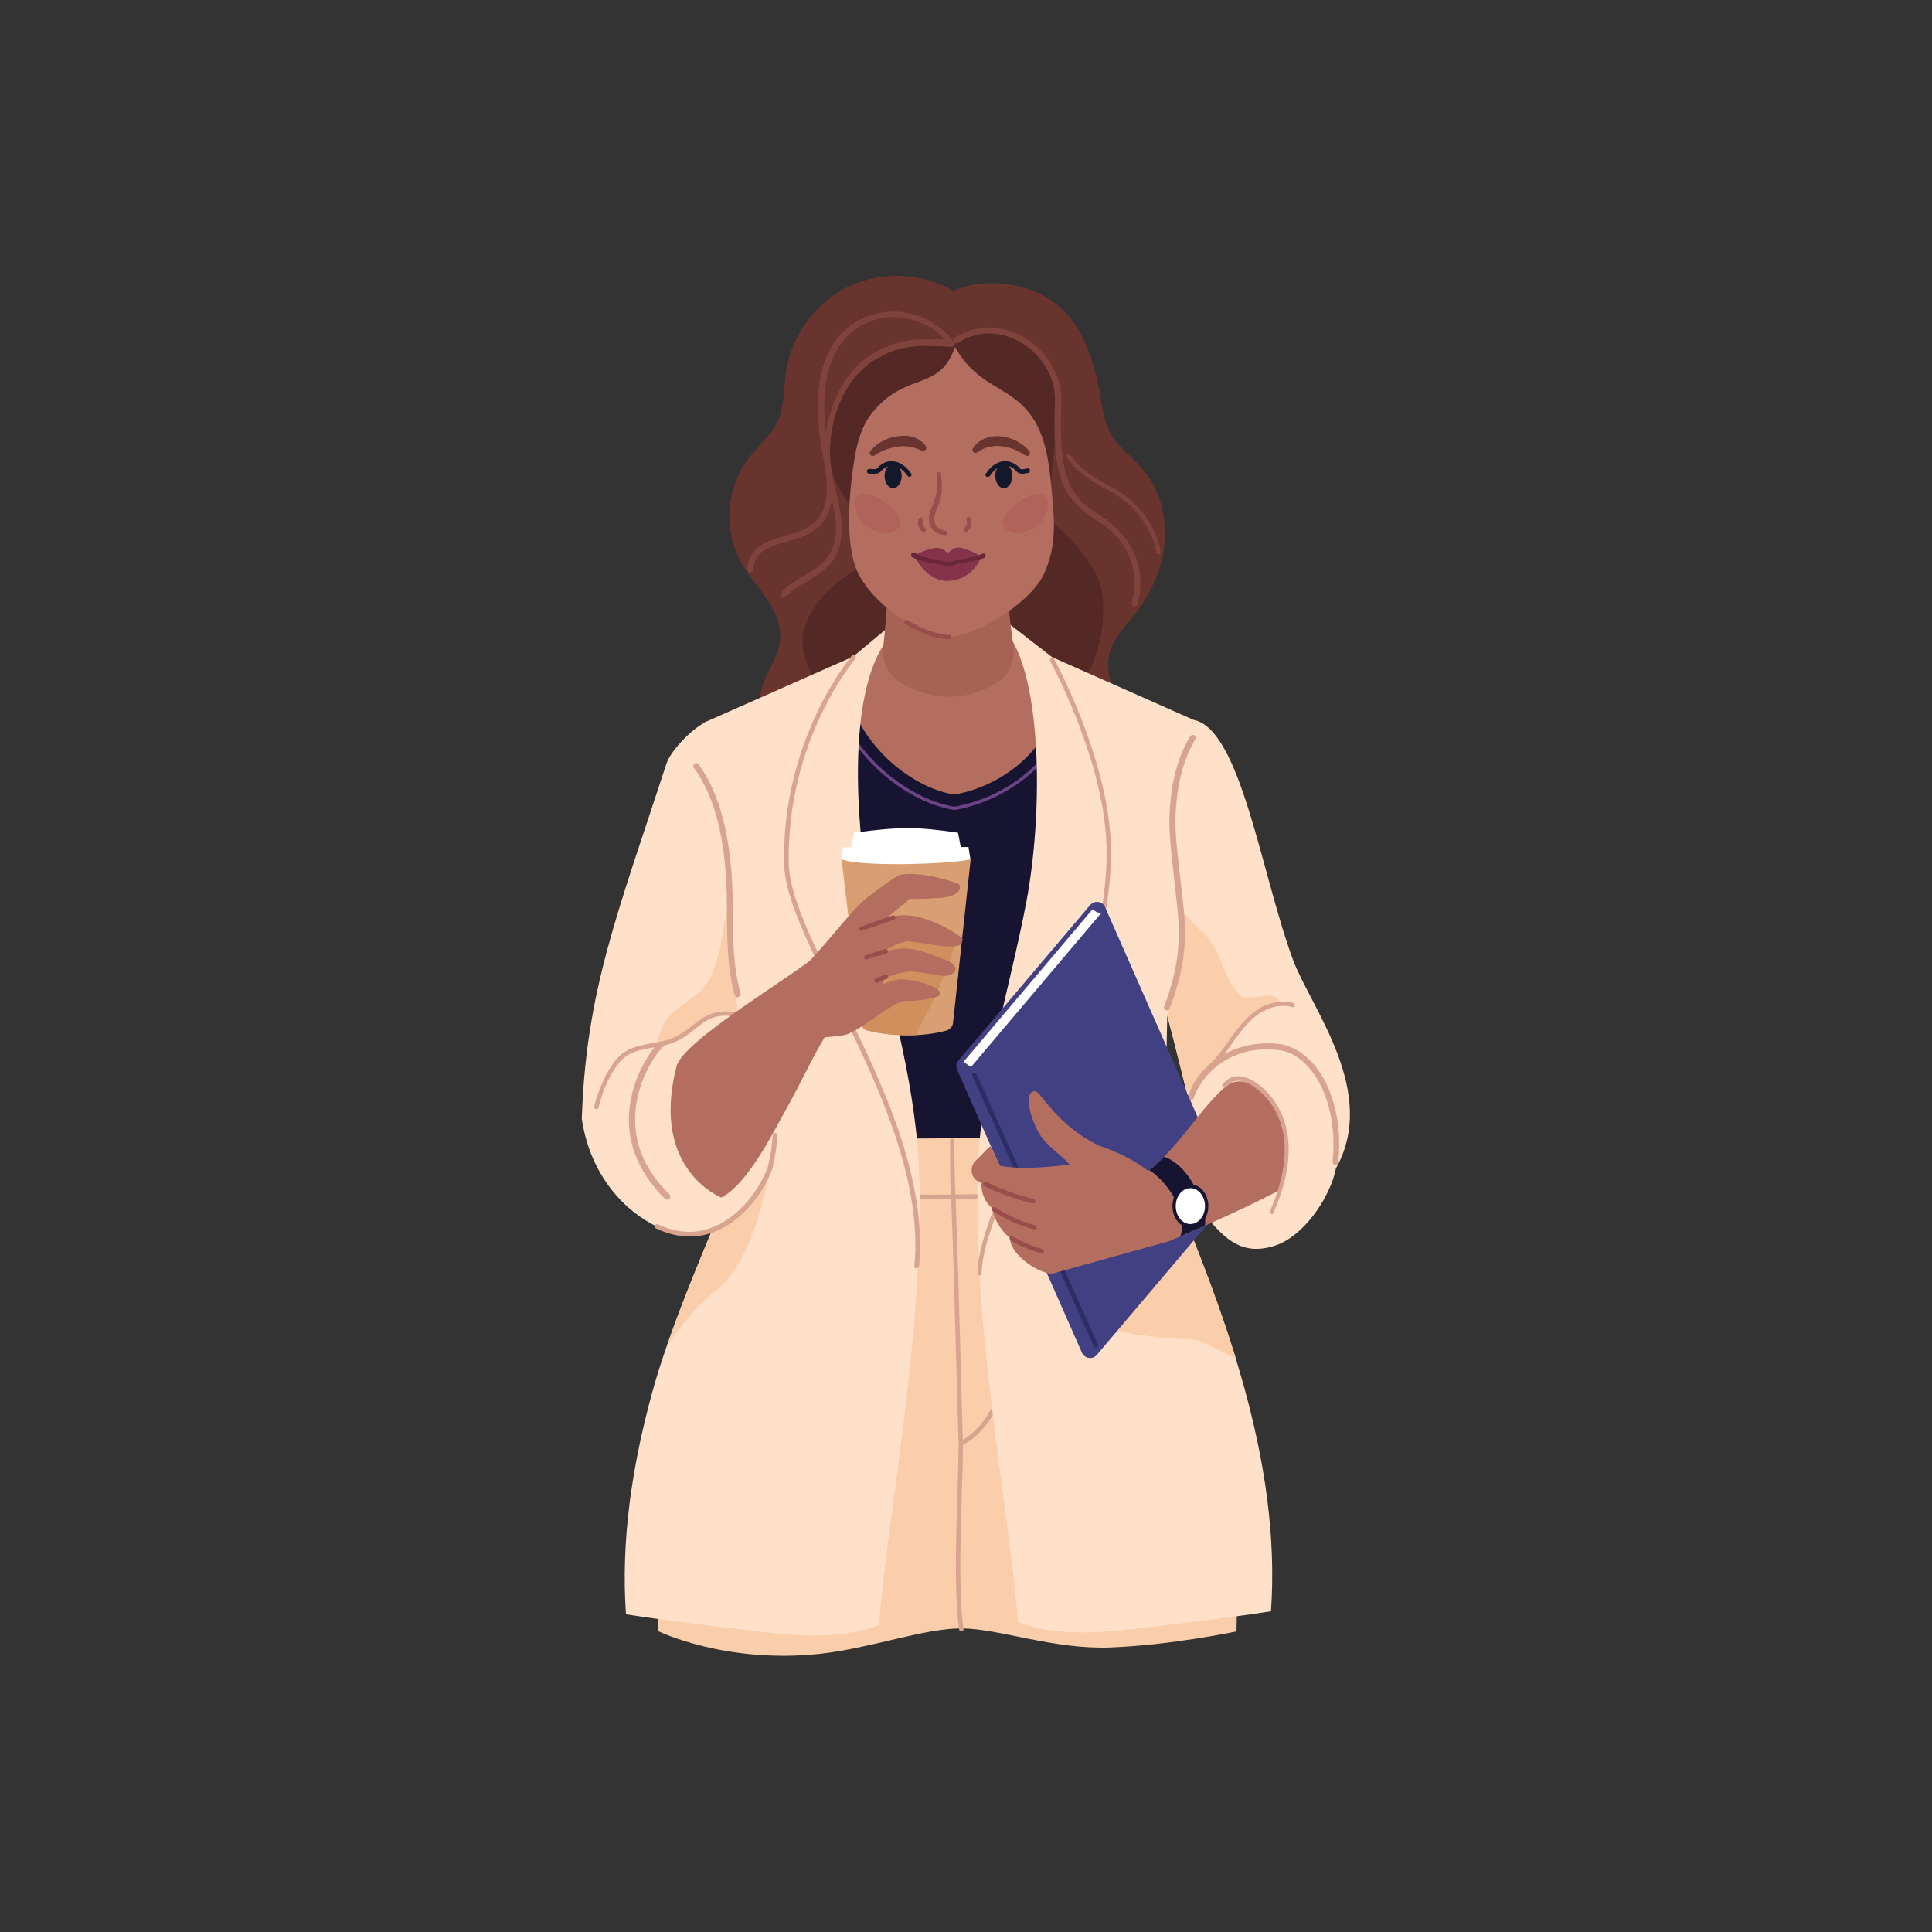 <?xml version="1.0" encoding="utf-8"?>
<!-- Generator: Adobe Illustrator 27.1.1, SVG Export Plug-In . SVG Version: 6.00 Build 0)  -->










<svg version="1.1" id="Layer_1" xmlns="http://www.w3.org/2000/svg" xmlns:xlink="http://www.w3.org/1999/xlink" x="0px" y="0px" viewBox="0 0 700 700" style="enable-background:new 0 0 700 700;" xml:space="preserve">
<rect x="0" y="0" width="700" height="700" fill="#333333" stroke="none"/>
<style type="text/css">
	.st0{fill:#FFE1C9;}
	.st1{fill:#FACEAA;}
	.st2{fill:#69332E;}
	.st3{fill:#542925;}
	.st4{fill:#80433C;}
	.st5{fill:#171431;}
	.st6{fill:#D9A48F;}
	.st7{fill:#B36E60;}
	.st8{fill:#6E4385;}
	.st9{fill:#D99F72;}
	.st10{fill:#CF905D;}
	.st11{fill:#FFFFFF;}
	.st12{fill:#A66354;}
	.st13{fill:#994E4B;}
	.st14{fill:#13182B;}
	.st15{fill:#85324B;}
	.st16{fill:#69263A;}
	.st17{fill:#B06358;}
	.st18{fill:#414083;}
	.st19{fill:#2C2C66;}
</style>
<switch>
	
	<g>
		<g>
			<path class="st0" d="M468.6,348.1c-11.6-31.2-19-84-36.2-87.3l-17.6,81.1c6.2,16.8,11,37.3,16,57.4c-3.6,11.6-2,25.5,5.1,40.2
				c6.7,7.7,13,16.3,26.4,11.7c9.6-3.3,18.7-15.9,21.4-26.4c0.1-0.5,0.2-0.9,0.3-1.4C499.5,395.8,475.4,365.7,468.6,348.1z"/>
			<g>
				<g>
					<path class="st1" d="M430.4,395.5c1-1.4,10.4-10.8,11.4-12.2c4.3-6,5.5-9.1,11-14c4.9-4.5,5.4-3.3,11.7-5.5
						c-0.5-0.7-1.1-1.4-2.1-2.4c-1.7-1.9-10.8,1.2-12.6-0.4c-6.9-6.3-7-16.9-14-23.2c-6.6-5.9-11.8-12.5-15.6-20.3l-5.3,24.4
						c5.9,15.9,10.5,35.1,15.2,54.1C430.1,395.8,430.3,395.6,430.4,395.5z"/>
				</g>
			</g>
			<g>
				<g>
					<g>
						<path class="st2" d="M345.4,105.4c-11.4-6.7-26.2-7.2-38.1-1.5c-11.9,5.8-20.6,17.7-22.5,30.7c-0.9,5.9-0.4,12.2-2.9,17.7
							c-2.4,5.3-7.1,9.2-10.7,13.8c-8.1,10.6-9.2,26.1-2.7,37.7c2.6,4.7,6.4,8.8,9.4,13.3c3,4.5,5.4,9.8,4.7,15.2
							c-1,8.1-8.5,15.1-7,23.2c0,0,131.7,0,132.2-0.7c-5.7-4.8-7.9-13.4-5.1-20.3c1.8-4.5,5.4-8.1,8.4-11.9
							c6-7.5,10.1-16.7,10.9-26.2c0.8-9.6-2-19.6-8.3-26.8c-3.5-4-8-7.2-10.8-11.7c-3.4-5.6-3.7-12.6-5.1-19
							c-2.5-11.8-7.1-23.5-17.1-30.2S355.3,100.7,345.4,105.4z"/>
					</g>
				</g>
				<g>
					<g>
						<path class="st3" d="M343.3,125.2c0,0,15.3-9.5,25.5-2.7c14.2,9.4,14.3,10.8,14.4,20.1c0.2,9.3-2.1,25.8-2.3,32
							c-0.2,6.2-71.4,10.4-71.4,10.4s-8.4-9.8-9.6-20.3c-1.8-16.3,8.6-37.7,26.8-39.3C344.8,123.7,343.3,125.2,343.3,125.2z"/>
					</g>
				</g>
				<g>
					<g>
						<path class="st3" d="M326,183.6c0,0-1.8,16.2-12.9,21.3c-11.1,5.1-24,17.7-22.2,30c1.8,12.3,15.9,27,15.9,27h83.5
							c0,0-3.9-6,0.6-12.3c4.5-6.3,10.5-19.5,8.4-34.8c-2.1-15.3-26.4-32.4-26.4-32.4L326,183.6z"/>
					</g>
				</g>
				<g>
					<g>
						<path class="st4" d="M283.9,216.2c-0.3,0-0.6-0.1-0.8-0.3c-0.4-0.4-0.4-1.1,0-1.5c2.2-2.2,5.1-3.9,7.9-5.6
							c3.4-2.1,6.7-4,8.7-6.7c4.5-6.1,3.4-13.6,1.7-21.1c-1.7,11.1-9.7,13.4-16.5,15.3c-6.1,1.7-11.4,3.2-12,10.1
							c-0.1,0.6-0.6,1-1.2,1c-0.6-0.1-1-0.6-1-1.2c0.8-8.4,7.3-10.2,13.6-12c8.3-2.4,17-4.8,15-22.3c-0.3-1.3-0.4-2.6-0.6-3.9
							c-0.1-0.7-0.2-1.3-0.4-2c-3.1-15.3-5.3-42.2,15.1-51c11.2-4.8,24.7-1.1,32.2,8.9c0.3,0.3,0.3,0.8,0.1,1.2
							c-0.2,0.4-0.6,0.6-1,0.6l-1.6-0.1c-10.1-0.5-16.8-0.8-26,4.7c-12.1,7.2-17.5,24.1-16.2,37.5c0.2,1.3,0.4,2.6,0.5,3.8
							c0,0.1,0,0.1,0,0.2c0.4,1.9,0.8,3.7,1.3,5.7c2.1,8.5,4.4,18.2-1.3,26c-2.2,3-5.8,5.2-9.3,7.3c-2.7,1.6-5.5,3.3-7.5,5.3
							C284.5,216.1,284.2,216.2,283.9,216.2z M323.8,114.9c-3.2,0-6.4,0.6-9.4,1.9c-15.6,6.7-16.9,25.4-15.2,39.9
							c1.7-11.3,7.3-22.7,16.9-28.5c9.5-5.7,16.7-5.5,26.4-5.1C337.6,117.9,330.7,114.9,323.8,114.9z"/>
					</g>
				</g>
				<g>
					<g>
						<path class="st4" d="M411.1,219.7c-0.1,0-0.2,0-0.3,0c-0.6-0.2-0.9-0.8-0.8-1.3c3.2-11.9-1.3-22.7-12.4-29.7
							c-5.2-3.3-8.4-5.9-11.5-11.2c-4.5-8.3-4.2-21.7-3.9-30.6l0-0.3c0.7-8.9-4.1-17.7-12.3-22.5c-7.5-4.4-16.1-4.4-22.9,0.2
							c-0.5,0.3-1.2,0.2-1.5-0.3c-0.3-0.5-0.2-1.2,0.3-1.5c7.5-5,17-5.1,25.3-0.2c8.9,5.2,14.1,14.8,13.4,24.5l0,0.2
							c-0.2,8.6-0.6,21.7,3.6,29.5c2.8,4.9,5.7,7.3,10.7,10.4c11.8,7.4,16.8,19.4,13.3,32.1C412,219.4,411.6,219.7,411.1,219.7z"/>
					</g>
				</g>
				<g>
					<g>
						<path class="st4" d="M419.8,200.8c-0.4,0-0.7-0.3-0.8-0.7c-1.8-9.9-9.2-18.8-19.7-23.7c-4.8-2.3-9.6-6.2-12.8-10.6
							c-0.3-0.4-0.2-0.9,0.2-1.1c0.4-0.3,0.9-0.2,1.1,0.2c3.1,4.2,7.6,7.9,12.2,10.1c11,5.1,18.7,14.4,20.6,24.9
							c0.1,0.4-0.2,0.9-0.7,1C419.9,200.8,419.9,200.8,419.8,200.8z"/>
					</g>
				</g>
			</g>
			<g>
				<g>
					<path class="st1" d="M448,591.1c1.2-46.2-1.6-108.4-26.5-154.9c-2.1-8.3-7.5-15.7-7.9-24.3L274.2,412c-0.5,7.1-0.9,14.1-2,20.9
						c-25.9,50.6-35.3,101-33.7,158.1c0,0,24.3,11.9,58.6,8.2c18.4-2,37.5-9.2,51.2-9.2c13.5,0,33.4,7.7,54,6.9
						C424.2,596.1,448,591.1,448,591.1z"/>
				</g>
			</g>
			<g>
				<g>
					<polygon class="st5" points="343.9,226.5 256.8,264.9 275.3,412.9 414.2,411.9 427.8,264.9 					"/>
				</g>
			</g>
			<g>
				<g>
					<path class="st6" d="M338.5,434.5c-22,0-43.1-1-61.6-2.1c-0.5,0-0.8-0.4-0.8-0.9c0-0.5,0.4-0.8,0.9-0.8
						c41,2.5,94.3,4.4,143.2-3.8c0.4-0.1,0.9,0.2,0.9,0.7c0.1,0.4-0.2,0.9-0.7,0.9C393.6,433,365.3,434.5,338.5,434.5z"/>
				</g>
			</g>
			<g>
				<g>
					<path class="st6" d="M348.1,523.8c-0.4,0-0.8-0.4-0.8-0.8c-0.4-12-0.6-22.1-0.9-31.8c-0.5-17.6-0.9-34.2-1.8-57.8
						c-0.4-6.7-0.4-13.5-0.4-20.1c0-0.5,0.4-0.8,0.8-0.8s0.8,0.4,0.8,0.8c0,6.6,0,13.3,0.4,20c0.9,23.7,1.3,40.3,1.8,57.8
						c0.3,9.7,0.5,19.8,0.9,31.8C348.9,523.4,348.6,523.8,348.1,523.8C348.1,523.8,348.1,523.8,348.1,523.8z"/>
				</g>
			</g>
			<g>
				<g>
					<path class="st6" d="M348.1,523.8c-0.3,0-0.6-0.2-0.7-0.4c-0.2-0.4,0-0.9,0.4-1.1c7.9-4.1,12.8-13.2,13.7-18.3
						c0.4-2.4-0.1-14.8-0.7-29.1c-0.8-20.7-1.9-46.4-1.1-60.7c0-0.5,0.4-0.8,0.9-0.8c0.5,0,0.8,0.4,0.8,0.9
						c-0.8,14.3,0.3,39.9,1.1,60.5c0.6,15,1.1,26.9,0.6,29.4c-1.1,6.5-6.9,15.6-14.5,19.5C348.4,523.8,348.2,523.8,348.1,523.8z"/>
				</g>
			</g>
			<g>
				<g>
					<path class="st6" d="M348.3,591c-0.4,0-0.8-0.3-0.8-0.7c-1.8-12.8-1.1-33.3-0.6-49.8c0.2-6.5,0.4-12.7,0.4-17.4
						c0-0.5,0.4-0.8,0.8-0.8c0,0,0,0,0,0c0.5,0,0.8,0.4,0.8,0.8c0,4.8-0.2,11-0.4,17.5c-0.5,16.5-1.2,37,0.6,49.6
						c0.1,0.4-0.2,0.9-0.7,0.9C348.4,591,348.3,591,348.3,591z"/>
				</g>
			</g>
			<g>
				<g>
					<path class="st7" d="M346.1,217.2l-39.3,24.3c-2,21.9,20.1,43.4,39,46.4c20.4-3.7,37.7-19.9,39.5-42.2L346.1,217.2z"/>
				</g>
			</g>
			<g>
				<g>
					<path class="st8" d="M345.8,293.5C345.8,293.5,345.8,293.5,345.8,293.5c-10.1-1.6-21.3-7.9-29.9-16.8c-9.4-9.6-14.8-21-15.2-32
						c0-0.3,0.2-0.6,0.5-0.6c0.3,0,0.6,0.2,0.6,0.5c0.4,10.7,5.7,21.8,14.9,31.3c8.5,8.7,19.4,14.8,29.1,16.4
						c11.5-2.1,22.1-7.7,30.1-15.9c8.4-8.7,13.4-19.6,14.4-31.7c0-0.3,0.3-0.5,0.6-0.5c0.3,0,0.5,0.3,0.5,0.6
						c-1,12.3-6.1,23.5-14.7,32.4C368.5,285.6,357.6,291.4,345.8,293.5C345.9,293.5,345.8,293.5,345.8,293.5z"/>
				</g>
			</g>
			<g>
				<g>
					<path class="st0" d="M256.5,261.3c-4.6,1.6-13.3,10.2-15,15.3c-18,55-29.2,82.7-30.7,128.8c3.1,20.9,16,33.7,27.2,39
						c21.5,10.1,37-10,40.9-21.4c7.3-27.7-7.8-67.1-9.1-95.2C268.8,304.4,268.8,279.6,256.5,261.3z"/>
				</g>
			</g>
			<g>
				<g>
					<path class="st1" d="M240.5,371c-1.5,3-2.6,6.3-3.3,9.6c3.9-3.3,8.2-4.1,11.8-6.4c4.4-2.8,8-6.9,11.8-7.6
						c7.7-1.4,13.9,2.3,17.8,14c-3.2-19.5-11.8-46.9-12.3-63.6c-4.3,10.9-3.7,30.6-10.7,40C251.7,362.1,243.5,365.3,240.5,371z"/>
				</g>
			</g>
			<g>
				<g>
					<path class="st6" d="M216.1,401.9c-0.1,0-0.1,0-0.2,0c-0.4-0.1-0.7-0.5-0.6-1c1.6-6.6,4.8-13.5,8.2-17.3
						c3.5-4,7.9-4.7,12.6-5.6c3.1-0.5,6.3-1.1,9.3-2.7c2.2-1.2,4-2.6,5.7-3.9c4.1-3.2,8-6.3,17.1-4.4c0.4,0.1,0.7,0.5,0.6,1
						c-0.1,0.4-0.5,0.7-1,0.6c-8.4-1.8-11.7,0.8-15.8,4.1c-1.8,1.4-3.6,2.8-5.9,4.1c-3.2,1.7-6.5,2.3-9.8,2.8
						c-4.4,0.8-8.5,1.5-11.6,5c-3.2,3.6-6.4,10.3-7.8,16.6C216.8,401.6,216.5,401.9,216.1,401.9z"/>
				</g>
			</g>
			<g>
				<g>
					<path class="st0" d="M320.8,232.7c-13.4,18.9-11.2,64-5.4,95c5.9,31,15.7,61.4,17.4,92.9c3.2,56.6-12.5,136.8-14.3,168.2
						c-14.9,5.6-31.4,3.8-47.2,1.9c-15.1-1.8-30.3-3.6-44.5-5.8c-1.9-26.9,2.3-54,9.4-80c7.1-26,20.9-56.6,31.3-82.1
						c2.5-56-4.2-105.5-12.6-160.9l54.2-24l13.1-10.9L320.8,232.7z"/>
				</g>
			</g>
			<g>
				<g>
					<path class="st1" d="M279,423.2c-2.1,12-7.7,35.2-19.5,44.3c-6.3,4.9-12.5,12.4-17.8,20c4.8-13.7,10.6-28,16.4-41.8
						C268.9,441.7,276.4,430.7,279,423.2z"/>
				</g>
			</g>
			<g>
				<g>
					<path class="st6" d="M332.1,459.6C332.1,459.6,332.1,459.6,332.1,459.6c-0.5,0-0.9-0.4-0.8-0.9c3.1-32.8-14.7-68.6-28.9-97.4
						c-9.7-19.5-18.1-36.4-18.3-48.4c-0.9-45.3,24.3-75,24.5-75.3c0.3-0.3,0.8-0.4,1.2-0.1c0.3,0.3,0.4,0.8,0.1,1.2
						c-0.3,0.3-25,29.6-24.1,74.2c0.2,11.6,8.5,28.4,18.1,47.7c14.4,28.9,32.2,64.9,29.1,98.2C332.9,459.3,332.5,459.6,332.1,459.6z
						"/>
				</g>
			</g>
			<g>
				<g>
					<path class="st0" d="M366.5,231.6c11.1,18.5,11.2,64,5.4,95c-5.9,31-15.7,61.4-17.4,92.9c-3.2,56.6,12.5,136.8,14.3,168.2
						c14.9,5.6,31.4,3.8,47.2,1.9c15.1-1.8,30.3-3.6,44.5-5.8c1.9-26.9-2.3-54-9.4-80c-7.1-26-17.2-51.1-27.6-76.6
						c-0.9-19.5-1.1-38.8-0.6-58.1c0.2-10.6,5-18.1,5.6-28.7c0.4-6.4-3.4-15.9-2.9-22.3c1.6-19.1,3.9-38.2,6.8-57.3l-51.2-22.7
						l-15.6-12.1L366.5,231.6z"/>
				</g>
			</g>
			<g>
				<g>
					<path class="st1" d="M398.2,480.3c0,0,9.2,4.1,33.9,5c3.6,0.1,12.7,6,15.6,6.6c-5.7-18.5-12.7-36.7-20.1-54.9L398.2,480.3z"/>
				</g>
			</g>
			<g>
				<g>
					<path class="st6" d="M355,462.1c-0.4,0-0.8-0.4-0.8-0.8c-0.2-10.4,7.6-28.4,16.7-49.3c14.4-33.2,32.3-74.6,29.8-109.3
						c-2.1-30-20-62.8-20.2-63.2c-0.2-0.4-0.1-0.9,0.3-1.1c0.4-0.2,0.9-0.1,1.1,0.3c0.2,0.3,18.2,33.4,20.4,63.8
						c2.5,35.1-15.5,76.7-30,110.1c-9,20.7-16.7,38.7-16.6,48.7C355.8,461.7,355.5,462.1,355,462.1C355,462.1,355,462.1,355,462.1z"/>
				</g>
			</g>
			<g>
				<g>
					<path class="st6" d="M422.8,366.1c-0.1,0-0.3,0-0.4-0.1c-0.6-0.2-0.9-0.8-0.6-1.4c6.8-18,5.6-28.6,4.2-40.9
						c-0.2-1.8-0.4-3.6-0.6-5.5c-0.1-1.5-0.3-2.9-0.5-4.4c-0.8-7.3-1.6-14.2-1-21.6c0.8-10.3,3.2-18.6,7.3-25.4
						c0.3-0.5,1-0.7,1.5-0.4c0.5,0.3,0.7,1,0.4,1.5c-3.9,6.5-6.2,14.5-7,24.4c-0.6,7.1,0.2,13.9,1,21.1c0.2,1.5,0.3,2.9,0.5,4.4
						c0.2,1.9,0.4,3.7,0.6,5.4c1.5,12.5,2.7,23.4-4.3,41.9C423.6,365.8,423.2,366.1,422.8,366.1z"/>
				</g>
			</g>
			<g>
				<g>
					<path class="st6" d="M483.9,422.1c0,0-0.1,0-0.1,0c-0.6-0.1-1-0.6-1-1.2c1.4-13.1-1.6-25.5-7.9-33.3c-3.5-4.3-7.6-6.8-12.1-7.2
						c-16.1-1.7-26.8,7.7-30.4,17.6c-0.2,0.6-0.8,0.9-1.4,0.7c-0.6-0.2-0.9-0.8-0.7-1.4c2.4-6.7,7-12,13.3-15.4
						c5.7-3.1,12.6-4.4,19.3-3.7c5.1,0.5,9.7,3.3,13.6,8c6.7,8.3,9.8,21.3,8.4,34.9C484.9,421.7,484.4,422.1,483.9,422.1z"/>
				</g>
			</g>
			<g>
				<g>
					<path class="st6" d="M438.8,387.2c-0.2,0-0.4-0.1-0.6-0.2c-0.3-0.3-0.3-0.8,0-1.2c2.5-2.5,4.7-5.4,6.7-8.3
						c0.4-0.6,0.9-1.3,1.3-1.9c2.6-3.5,5.5-7.2,9.2-9.7c4.2-2.8,9.1-3.7,13.2-2.5c0.4,0.1,0.7,0.6,0.5,1c-0.1,0.4-0.6,0.7-1,0.5
						c-3.6-1.1-8-0.2-11.8,2.3c-3.6,2.4-6.3,5.9-8.8,9.3c-0.4,0.6-0.9,1.2-1.3,1.9c-2.1,2.9-4.2,6-6.9,8.5
						C439.3,387.2,439.1,387.2,438.8,387.2z"/>
				</g>
			</g>
			<g>
				<g>
					<path class="st9" d="M304.9,311.3l7.1,59.3c0.2,1.3,1.1,2.5,2.4,2.8c2.7,0.7,7.7,1.7,15,1.7c6.1,0,10.9-1,13.5-1.7
						c1.3-0.4,2.3-1.5,2.4-2.8l6.4-59.3H304.9z"/>
				</g>
			</g>
			<g>
				<g>
					<path class="st10" d="M343.4,337.7H308l3.9,32.9c0.2,1.3,1.1,2.5,2.4,2.8c2.7,0.7,7.7,1.7,15,1.7c0.9,0,1.8,0,2.7-0.1
						c1.6-4,3.7-7.7,5.7-11.6c0.6-1.2,1.2-2.3,1.7-3.5c0.1-0.2,0.3-0.6,0.3-0.7c0.3-0.8,0.6-1.5,0.9-2.3c0.7-1.6,1.4-3.3,2.1-4.9
						c0.3-0.6,0.5-1.2,0.8-1.8c0,0,0-0.1,0.1-0.1c0-0.1,0-0.1,0.1-0.2c0.9-3.2,1.8-6.2,3.2-9.1C345.5,340.1,344.3,339.1,343.4,337.7
						z"/>
				</g>
			</g>
			<g>
				<g>
					<path class="st11" d="M351.7,311.3l-3.4-3.4l-1.2-6.2c-15.3-2.2-20.7-2.2-37.7,0l-1.1,6.2l-3.4,3.4
						C321.4,313.1,337.2,313.5,351.7,311.3z"/>
				</g>
			</g>
			<g>
				<g>
					<path class="st11" d="M305.5,306.9l-0.7,4.4c7.1,3,41.4,1.7,46.8,0l-0.7-4.4H305.5z"/>
				</g>
			</g>
			<g>
				<path class="st7" d="M346,342.8c2.8-0.1,2.8-2.3,2.7-2.9c-5.7-4.2-13.9-8.1-20.5-8.3c-2.9-0.1-5.3,0.6-7.6,1.5
					c3-2.5,6.1-4.8,9-7.5c4.7,0.3,7.4-0.1,11.3-0.3c7.5-0.5,7.4-4.2,6.5-5c-6.6-2.4-14.1-4.3-20.9-3.4c-1.1-0.1-8,5-11.3,7.6
					c-5.3,3.4-14.5,16.1-21.9,23.7c-11.8,8.9-46,29.5-48.2,38.2c-9.6,37.6,16.3,47.5,16.3,47.5c9.5-5.1,18-22.2,24.2-33.4
					c5.1-9.2,8.3-16.5,13.2-24.7c1.9-0.1,6.6-0.5,8.2-1.1c3.9-1.5,12.2-7.5,13.6-8.6c2.8-1.6,5-3.1,7.3-3.5c3.4,0.4,12-1,12.5-2
					c1.9-3.3-11.1-6.1-14.7-5.8c-3.1,0.7-4,1.1-5.8,1.8l-0.2-2c4.6-1.5,7.5-2.7,10.6-2.6c3.1,0.2,4.4,0.6,10.3,1.4
					c4.8,1,8.2-2.7,3-5.2c-3.2-1.2-10.5-4.3-14.1-4.4c-3.1-0.3-6.2,0.1-10.8,1.4l0,0c3.8-1.5,5.4-3.5,10.2-4.2
					C334.5,341.6,342.4,343.4,346,342.8z"/>
			</g>
			<g>
				<g>
					<path class="st12" d="M367.2,234.4c-1.7-12.1-2.9-24.6-3.1-36.2h-42.2c0,12.1-0.5,24.2-1.9,36.2c-0.6,5.3,2,10.6,6.7,13.2
						c10.9,6,22.1,6.9,34,0.1C365.4,245,367.9,239.7,367.2,234.4z"/>
				</g>
			</g>
			<g>
				<g>
					<g>
						<path class="st7" d="M346,125.7c-5.5,16.1-17.1,9-29.1,22.8c-2.9,3.3-5.7,7.7-7.4,18.3c-2.3,14.7-3.3,32.6,2,42
							c6.6,11.8,23.2,22,32.3,22c8.8,0,29.5-11.8,34.6-23.2c3.9-8.8,3.9-16.4,2.9-27c-1.1-12.4-2.1-24.7-10.2-33
							C363.6,139.7,353.6,139.2,346,125.7z"/>
					</g>
				</g>
				<g>
					<g>
						<path class="st13" d="M343.9,231.6c-4.2,0-10-2-15.9-5.5c-0.4-0.2-0.5-0.7-0.3-1.1c0.2-0.4,0.7-0.5,1.1-0.3
							c5.5,3.3,11.2,5.3,15.1,5.3c0.5,0,0.8,0.4,0.8,0.8C344.7,231.2,344.3,231.6,343.9,231.6z"/>
					</g>
				</g>
				<g>
					<g>
						<g>
							<path class="st14" d="M320.5,172.4c0-2.5,1.4-4.1,3.1-4.1c1.7,0,3.1,1.7,3.1,4.1s-1.4,4.5-3.1,4.5
								C321.9,176.9,320.5,174.9,320.5,172.4L320.5,172.4z"/>
						</g>
					</g>
					<g>
						<g>
							<path class="st2" d="M315.3,163.5c3.1-3.9,8.2-5.8,13.2-5.6c2.7,0.2,5.4,1.5,6.9,3.7c0.7,0.9-0.4,2.2-1.4,1.7
								c-2.8-1.3-5.6-1.9-8.6-1.5c-3,0.4-6.1,1.5-8.5,3.2C315.9,165.8,314.6,164.5,315.3,163.5L315.3,163.5z"/>
						</g>
					</g>
					<g>
						<g>
							<path class="st14" d="M329.6,172.8c-0.3,0-0.5-0.1-0.7-0.3c-1.7-2.4-3.7-3.7-5.6-3.7c-1.5-0.1-3,0.7-4.2,2
								c-1,1.2-3.1,0.9-4,0.8c-0.1,0-0.1,0-0.2,0c-0.5,0-0.8-0.4-0.8-0.9c0-0.5,0.4-0.8,0.9-0.8c0.1,0,0.1,0,0.3,0
								c1.8,0.2,2.4,0,2.5-0.2c1.5-1.7,3.4-2.7,5.5-2.6c1.7,0.1,4.3,0.9,6.8,4.4c0.3,0.4,0.2,0.9-0.2,1.1
								C329.9,172.7,329.8,172.8,329.6,172.8z"/>
						</g>
					</g>
					<g>
						<g>
							<path class="st14" d="M366.8,172.4c0-2.5-1.4-4.1-3.1-4.1c-1.7,0-3.1,1.7-3.1,4.1s1.4,4.5,3.1,4.5
								C365.4,176.9,366.8,174.9,366.8,172.4L366.8,172.4z"/>
						</g>
					</g>
					<g>
						<g>
							<path class="st2" d="M371.5,165c-5.2-3.5-12-5-17.4-1.1c-1,0.7-2.3-0.5-1.6-1.5c3.5-5.3,11-5.3,16-2.5c1.7,0.9,3.2,2,4.4,3.5
								c0.4,0.5,0.3,1.2-0.1,1.6C372.4,165.3,371.9,165.3,371.5,165L371.5,165z"/>
						</g>
					</g>
					<g>
						<g>
							<path class="st14" d="M357.9,172.8c-0.2,0-0.3,0-0.5-0.1c-0.4-0.3-0.5-0.8-0.2-1.1c2.4-3.6,5-4.4,6.7-4.5
								c2.1-0.1,4.2,0.9,5.7,2.7c0.2,0.2,0.7,0.4,2.3,0c0.2,0,0.3-0.1,0.4-0.1c0.5,0,0.8,0.3,0.9,0.8c0,0.5-0.3,0.8-0.8,0.9
								c0,0-0.1,0-0.2,0c-0.9,0.2-2.9,0.6-3.9-0.6c-1.1-1.4-2.7-2.1-4.3-2.1c-1.9,0.1-3.8,1.4-5.4,3.8
								C358.4,172.6,358.2,172.8,357.9,172.8z"/>
						</g>
					</g>
					<g>
						<g>
							<path class="st15" d="M355.6,201.5c0,0-6.6-3.5-8.9-3.1c-1,0.2-1.9,0.7-2.5,1.3c-0.7,0.7-0.9,0.7-1.6,0
								c-0.8-0.8-2.1-1.2-3.4-1.2c-2.1,0-7.7,2.3-7.6,2.8c1,4,6.2,9.2,11.4,9.2C352.8,210.4,355.6,201.5,355.6,201.5z"/>
						</g>
					</g>
					<g>
						<g>
							<path class="st16" d="M331.5,200.3c2.1,1.4,4.9,1.9,7.5,2.4c1.5,0.4,3.1,1,4.6,1c0.9,0,1.9-0.4,3-0.7c1-0.4,2.2-0.5,3.3-0.6
								c2.1-0.4,4.2-0.9,6.1-1.8c0.4-0.2,0.9,0,1.1,0.4c0.2,0.5-0.1,1-0.5,1.2c-2.7,0.8-5.4,1.4-8.1,1.7c-1.6,0.2-3,1.1-4.8,1.1
								c-1.8,0-3.3-0.6-5-0.9c-2.7-0.5-5.4-0.8-8.1-2.1C329.5,201.3,330.4,199.6,331.5,200.3L331.5,200.3z"/>
						</g>
					</g>
					<g>
						<g>
							<g>
								<path class="st13" d="M341,171.8c0,1.9,0.4,4,0.2,6.2c-0.2,2.1-0.8,4.2-1.6,6.1c-1.1,2.4-2,5.6,0.6,7.3
									c0.7,0.5,1.6,0.8,2.5,0.9c0.4,0.1,0.7,0.5,0.7,0.9c-0.1,0.4-0.5,0.7-0.9,0.7c-6.1-0.5-7.1-5.8-4.7-10.6
									c0.8-1.8,1.4-3.6,1.6-5.5c0.3-1.9,0-3.9,0.1-6C339.4,170.8,341,170.8,341,171.8L341,171.8z"/>
							</g>
						</g>
						<g>
							<g>
								<path class="st13" d="M350,192.7c-0.2,0-0.4-0.1-0.6-0.3c-0.3-0.3-0.3-0.9,0.1-1.2c1.3-1.2,0.8-2.6,0.7-2.7
									c-0.2-0.4,0-0.9,0.4-1.1c0.4-0.2,0.9,0,1.1,0.4c0.4,0.9,0.7,3-1.1,4.6C350.4,192.7,350.2,192.7,350,192.7z"/>
							</g>
						</g>
						<g>
							<g>
								<path class="st13" d="M334.6,192.7c-0.2,0-0.4-0.1-0.5-0.2c-1.8-1.6-1.6-3.7-1.2-4.6c0.2-0.4,0.7-0.6,1.1-0.4
									c0.4,0.2,0.6,0.7,0.4,1.1c-0.1,0.2-0.6,1.5,0.8,2.7c0.3,0.3,0.4,0.8,0.1,1.2C335,192.6,334.8,192.7,334.6,192.7z"/>
							</g>
						</g>
					</g>
				</g>
				<g>
					<g>
						<path class="st17" d="M378.2,179.2c-4-2.3-17.2,7-14.5,11.5c2.7,4.5,9.1,2.2,12-0.1C380.2,187,380.7,180.7,378.2,179.2z"/>
					</g>
				</g>
				<g>
					<g>
						<path class="st17" d="M311.4,179.2c4-2.3,17.2,7,14.5,11.5c-2.7,4.5-9.1,2.2-12-0.1C309.5,187,308.9,180.7,311.4,179.2z"/>
					</g>
				</g>
			</g>
			<g>
				<g>
					<path class="st6" d="M267.3,361.4c-0.5,0-0.9-0.3-1.1-0.8c-2.7-9.9-2.7-19.3-2.8-29.3c0-5-0.1-10.3-0.5-15.5
						c-1.3-16.4-5-28.7-11.5-37.6c-0.4-0.5-0.2-1.2,0.2-1.5c0.5-0.4,1.2-0.2,1.5,0.2c6.7,9.3,10.5,21.9,11.9,38.7
						c0.4,5.3,0.5,10.6,0.5,15.6c0.1,9.8,0.2,19.1,2.8,28.7c0.2,0.6-0.2,1.2-0.8,1.3C267.5,361.4,267.4,361.4,267.3,361.4z"/>
				</g>
			</g>
			<g>
				<g>
					<path class="st18" d="M392,490.1l-45.2-102.5c-0.5-1.1-0.3-2.5,0.5-3.4l47.7-56.3c1.6-1.8,4.5-1.4,5.4,0.8l45.2,102.5
						c0.5,1.1,0.3,2.5-0.5,3.4l-47.7,56.3C395.9,492.7,393,492.3,392,490.1z"/>
				</g>
			</g>
			<g>
				<g>
					<path class="st11" d="M349.1,384.7l46.7-55.2c1,0.5,1.3,1.2,3.3,1.3c-0.2,0.2-0.4,0.3-0.6,0.6l-46.7,55.2L349.1,384.7z"/>
				</g>
			</g>
			<g>
				<g>
					<path class="st19" d="M397,488.3c-0.3,0-0.6-0.2-0.7-0.5l-44-98c-0.2-0.4,0-0.9,0.4-1.1c0.4-0.2,0.9,0,1.1,0.4l44,98
						c0.2,0.4,0,0.9-0.4,1.1C397.3,488.3,397.1,488.3,397,488.3z"/>
				</g>
			</g>
			<g>
				<g>
					<path class="st7" d="M441.5,396.1c-10.1,9.9-18.7,26.6-34.8,34.1c0,0,15.3,19.6,16.2,19.8c18.1-7.7,27.9-12.2,40.8-18.8
						c0,0,3.3-10,1.4-22.8c-1.1-7.4-5.1-12.5-9.4-14.6C447.8,389.7,444.9,392.7,441.5,396.1z"/>
				</g>
			</g>
			<g>
				<g>
					<path class="st5" d="M421.8,419.1c-1.7,1.7-3.4,3.3-5.3,4.9c6,3.9,14.1,14.7,11.2,23.9c3.1-1.3,6-2.6,8.8-3.8
						C437.7,441.7,433.4,423.3,421.8,419.1z"/>
				</g>
			</g>
			<g>
				<g>
					<ellipse class="st5" cx="431.3" cy="437" rx="6.5" ry="7.9"/>
				</g>
			</g>
			<g>
				<g>
					<ellipse class="st11" cx="431.3" cy="437" rx="5.3" ry="6.5"/>
				</g>
			</g>
			<g>
				<g>
					<g>
						<path class="st7" d="M418.7,426.9c-4.6-5.4-14.8-10.2-23.2-12.7c-4.3,8.5-16.2,10.6-23.3,15.2c-0.5,12.7,4.5,23.5,9.3,32
							l41.4-11.5L418.7,426.9z"/>
					</g>
				</g>
				<g>
					<g>
						<path class="st7" d="M398.3,415.1c-9.7-4.5-16.2-11.5-21.6-18.5c-1.9-2.5-3.8-0.7-4,1.3c-0.3,3.7,2.1,10.1,4,13.1
							c2.8,4.6,9,8.2,12.2,12.5L398.3,415.1z"/>
					</g>
				</g>
				<g>
					<g>
						<path class="st7" d="M387.9,421.9c-8.2,1-17.8,1.9-25.5,0.5c-1.3-2.4-2-4.1-3.5-7.1c-0.6,0.1-4.7,4.7-5.2,5.1
							c-2.1,1.6-2.4,5.6,0.3,7.4c6.7,4.3,16.5,5.7,23.4,6.8c0,0,0.9-5,0.7-5.1c-7-1.4-14.1-5.3-21.3-6.1c-2,3.8-2,10.7,2.9,14.5
							c0.3,2.9,1.8,6.8,6.3,10.8c-0.3,4.7,8.2,12.1,15.7,13L387.9,421.9z"/>
					</g>
				</g>
				<g>
					<g>
						<g>
							<path class="st13" d="M374.4,436c-0.1,0-0.1,0-0.2,0c-6.1-1.4-12-3.5-17.6-6.3c-0.4-0.2-0.6-0.7-0.4-1.1
								c0.2-0.4,0.7-0.6,1.1-0.4c5.5,2.7,11.2,4.8,17.2,6.2c0.4,0.1,0.7,0.5,0.6,1C375.2,435.7,374.8,436,374.4,436z"/>
						</g>
					</g>
					<g>
						<g>
							<path class="st13" d="M374.8,445.4c-0.1,0-0.1,0-0.2,0c-5.5-1.4-10-3.5-14.9-6.6c-0.4-0.2-0.5-0.8-0.2-1.1
								c0.2-0.4,0.8-0.5,1.1-0.2c4.7,3,9.1,5,14.4,6.4c0.4,0.1,0.7,0.6,0.6,1C375.5,445.1,375.1,445.4,374.8,445.4z"/>
						</g>
					</g>
					<g>
						<g>
							<path class="st13" d="M377.4,454.1c-0.1,0-0.1,0-0.2,0c-3.9-1.1-7.6-2.6-11-4.7c-0.4-0.2-0.5-0.7-0.3-1.1
								c0.2-0.4,0.7-0.5,1.1-0.3c3.3,2,6.9,3.5,10.6,4.5c0.4,0.1,0.7,0.6,0.6,1C378.1,453.8,377.8,454.1,377.4,454.1z"/>
						</g>
					</g>
				</g>
			</g>
			<g>
				<g>
					<path class="st6" d="M241.8,434.7c-0.3,0-0.6-0.1-0.8-0.3c-10.1-9.8-14.5-21.6-12.8-33.9c1.7-12.6,9.2-22.1,11-23.1
						c0.5-0.3,1.2-0.1,1.5,0.4c0.3,0.5,0.1,1.2-0.4,1.5c-1.1,0.6-8.3,9.4-9.9,21.7c-1.5,11.7,2.6,22.4,12.2,31.8
						c0.4,0.4,0.4,1.1,0,1.5C242.4,434.6,242.1,434.7,241.8,434.7z"/>
				</g>
			</g>
			<g>
				<g>
					<path class="st6" d="M249.7,448c-3.9,0-7.9-1-12-2.9c-0.4-0.2-0.6-0.7-0.4-1.1c0.2-0.4,0.7-0.6,1.1-0.4
						c7,3.3,13.9,3.6,20.5,0.8c9.6-4.1,16.7-14.1,19.3-21.7c0.9-3.5,1.5-7.3,1.8-11.4c0-0.5,0.4-0.8,0.9-0.8c0.5,0,0.8,0.4,0.8,0.9
						c-0.3,4.2-0.9,8.2-1.8,11.8c0,0,0,0,0,0.1c-2.7,7.9-10.2,18.4-20.2,22.7C256.4,447.4,253.1,448,249.7,448z"/>
				</g>
			</g>
			<g>
				<g>
					<path class="st6" d="M460.9,439.9c-0.1,0-0.2,0-0.3-0.1c-0.4-0.2-0.6-0.7-0.4-1.1c5.7-13.1,6.8-24.4,3.2-33.4
						c-3.6-9.1-10.7-12.5-10.8-12.6l-0.4-0.2c-2.2-0.9-4.9-2-7.9,1.3c-0.3,0.3-0.8,0.4-1.2,0.1c-0.3-0.3-0.4-0.8-0.1-1.2
						c3.8-4.2,7.5-2.7,9.7-1.8l0.4,0.2c0.1,0,7.6,3.5,11.5,13.1c3.9,9.5,2.9,21.3-3.1,35C461.5,439.7,461.2,439.9,460.9,439.9z"/>
				</g>
			</g>
			<g>
				<g>
					<path class="st13" d="M312,337.3c-0.3,0-0.7-0.2-0.8-0.5c-0.1-0.4,0.1-0.9,0.5-1l11.7-4.1c0.4-0.2,0.9,0.1,1,0.5
						c0.1,0.4-0.1,0.9-0.5,1l-11.7,4.1C312.2,337.3,312.1,337.3,312,337.3z"/>
				</g>
			</g>
			<g>
				<g>
					<path class="st13" d="M313.9,347.7c-0.3,0-0.7-0.2-0.8-0.6c-0.1-0.4,0.1-0.9,0.5-1c0.6-0.2,6.9-2.2,7.1-2.2
						c0.4-0.1,0.9,0.1,1,0.5c0.1,0.4-0.1,0.9-0.5,1c-0.1,0-6.5,2-7.1,2.2C314.1,347.7,314,347.7,313.9,347.7z"/>
				</g>
			</g>
			<g>
				<g>
					<path class="st13" d="M317.6,356.1c-0.3,0-0.7-0.2-0.8-0.6c-0.1-0.4,0.1-0.9,0.5-1c0.4-0.1,2.2-0.9,3.3-1.4
						c0.4-0.2,0.9,0,1.1,0.4c0.2,0.4,0,0.9-0.4,1.1c-0.3,0.1-2.8,1.2-3.4,1.5C317.7,356.1,317.7,356.1,317.6,356.1z"/>
				</g>
			</g>
		</g>
	</g>
</switch>

</svg>

